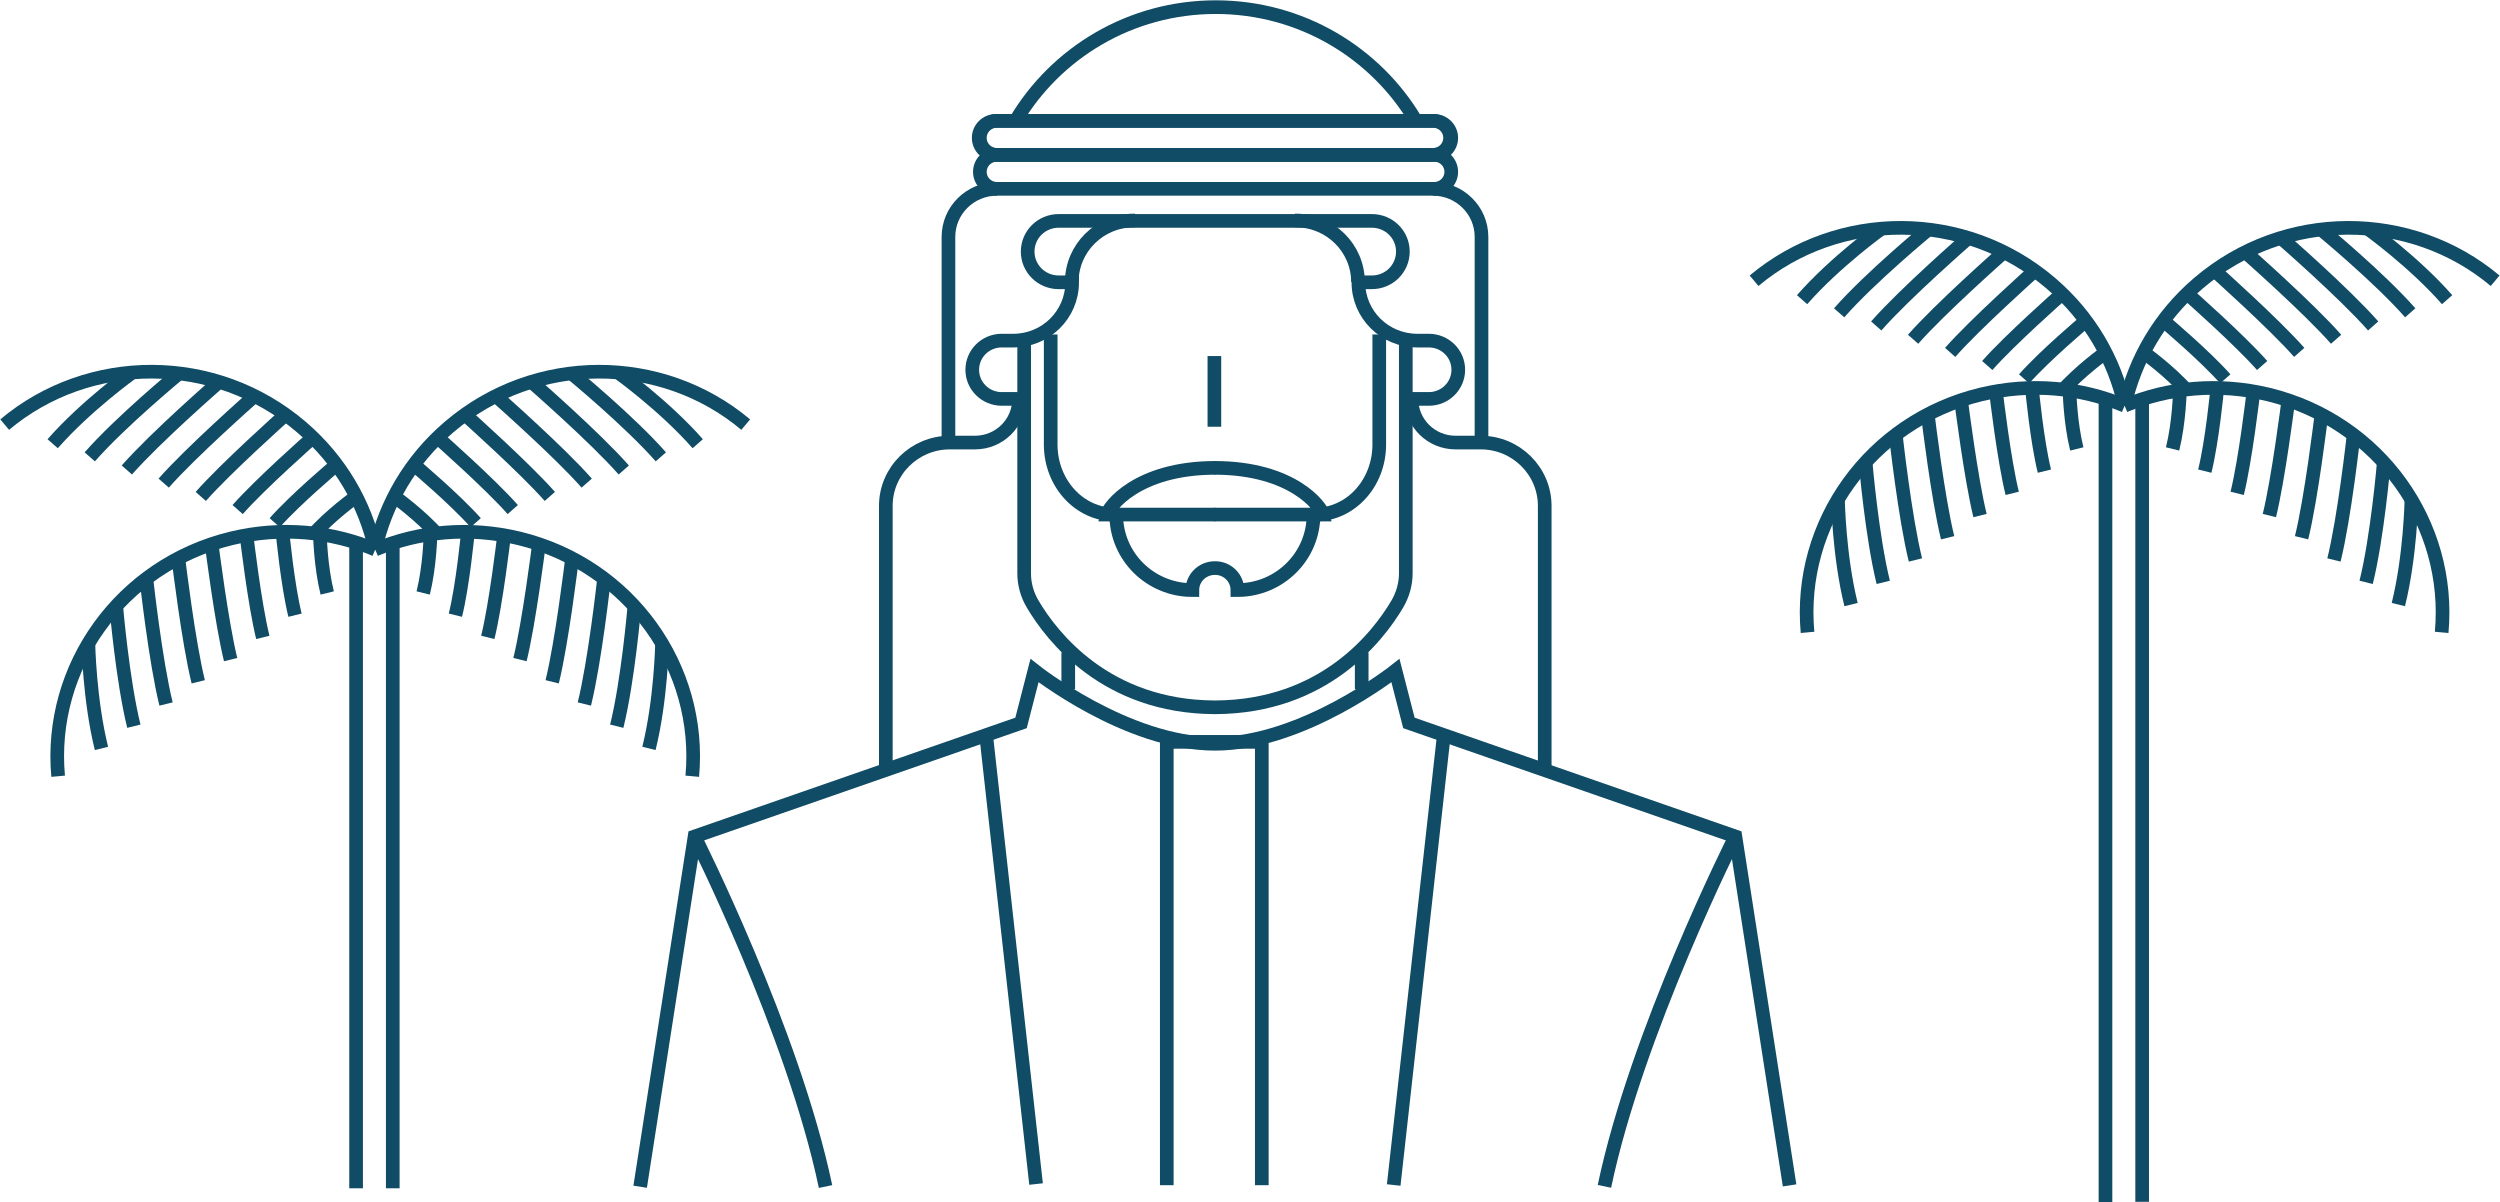 <svg width="366" height="176" viewBox="0 0 366 176" fill="none" xmlns="http://www.w3.org/2000/svg">
<g clip-path="url(#clip0_110_10983)">
<path d="M95.006 109.569C96.777 102.417 96.92 94.219 96.92 94.219" stroke="#104C65" stroke-width="2" stroke-miterlimit="10"/>
<path d="M90.293 106.318C91.95 99.618 92.864 88.876 92.864 88.876" stroke="#104C65" stroke-width="2" stroke-miterlimit="10"/>
<path d="M85.551 103.067C87.094 96.848 88.408 84.947 88.408 84.947" stroke="#104C65" stroke-width="2" stroke-miterlimit="10"/>
<path d="M80.838 99.816C82.266 94.049 83.695 82.177 83.695 82.177" stroke="#104C65" stroke-width="2" stroke-miterlimit="10"/>
<path d="M76.125 96.565C77.439 91.251 78.867 79.944 78.867 79.944" stroke="#104C65" stroke-width="2" stroke-miterlimit="10"/>
<path d="M71.412 93.314C72.612 88.481 73.754 78.728 73.754 78.728" stroke="#104C65" stroke-width="2" stroke-miterlimit="10"/>
<path d="M66.67 90.064C67.755 85.682 68.469 78.191 68.469 78.191" stroke="#104C65" stroke-width="2" stroke-miterlimit="10"/>
<path d="M61.957 86.813C62.928 82.883 63.014 78.417 63.014 78.417" stroke="#104C65" stroke-width="2" stroke-miterlimit="10"/>
<path d="M54.93 80.452C61.357 77.767 68.67 77.06 75.982 78.813C92.264 82.77 102.804 97.753 101.348 113.64" stroke="#104C65" stroke-width="2" stroke-miterlimit="10"/>
<path d="M102.147 64.961C97.263 59.392 90.522 54.558 90.522 54.558" stroke="#104C65" stroke-width="2" stroke-miterlimit="10"/>
<path d="M96.749 66.883C92.178 61.682 83.78 54.756 83.78 54.756" stroke="#104C65" stroke-width="2" stroke-miterlimit="10"/>
<path d="M91.321 68.806C87.065 63.972 77.982 56.056 77.982 56.056" stroke="#104C65" stroke-width="2" stroke-miterlimit="10"/>
<path d="M85.894 70.728C81.952 66.233 72.926 58.261 72.926 58.261" stroke="#104C65" stroke-width="2" stroke-miterlimit="10"/>
<path d="M80.496 72.678C76.868 68.551 68.298 60.891 68.298 60.891" stroke="#104C65" stroke-width="2" stroke-miterlimit="10"/>
<path d="M75.068 74.601C71.754 70.841 64.328 64.283 64.328 64.283" stroke="#104C65" stroke-width="2" stroke-miterlimit="10"/>
<path d="M69.641 76.523C66.641 73.131 60.843 68.24 60.843 68.24" stroke="#104C65" stroke-width="2" stroke-miterlimit="10"/>
<path d="M64.242 78.474C61.557 75.421 57.872 72.791 57.872 72.791" stroke="#104C65" stroke-width="2" stroke-miterlimit="10"/>
<path d="M54.93 80.452C56.415 73.724 60.043 67.392 65.727 62.53C78.382 51.703 96.891 51.844 109.174 62.163" stroke="#104C65" stroke-width="2" stroke-miterlimit="10"/>
<path d="M14.854 109.569C13.082 102.417 12.94 94.219 12.94 94.219" stroke="#104C65" stroke-width="2" stroke-miterlimit="10"/>
<path d="M19.596 106.318C17.939 99.618 17.025 88.876 17.025 88.876" stroke="#104C65" stroke-width="2" stroke-miterlimit="10"/>
<path d="M24.309 103.067C22.766 96.848 21.452 84.947 21.452 84.947" stroke="#104C65" stroke-width="2" stroke-miterlimit="10"/>
<path d="M29.022 99.816C27.593 94.049 26.165 82.177 26.165 82.177" stroke="#104C65" stroke-width="2" stroke-miterlimit="10"/>
<path d="M33.764 96.565C32.45 91.251 31.021 79.944 31.021 79.944" stroke="#104C65" stroke-width="2" stroke-miterlimit="10"/>
<path d="M38.477 93.314C37.277 88.481 36.134 78.728 36.134 78.728" stroke="#104C65" stroke-width="2" stroke-miterlimit="10"/>
<path d="M43.19 90.064C42.105 85.682 41.39 78.191 41.39 78.191" stroke="#104C65" stroke-width="2" stroke-miterlimit="10"/>
<path d="M47.903 86.813C46.932 82.883 46.846 78.417 46.846 78.417" stroke="#104C65" stroke-width="2" stroke-miterlimit="10"/>
<path d="M54.93 80.452C48.503 77.767 41.19 77.06 33.878 78.813C17.596 82.77 7.055 97.753 8.512 113.64" stroke="#104C65" stroke-width="2" stroke-miterlimit="10"/>
<path d="M7.712 64.961C12.597 59.392 19.338 54.558 19.338 54.558" stroke="#104C65" stroke-width="2" stroke-miterlimit="10"/>
<path d="M13.14 66.883C17.71 61.682 26.108 54.756 26.108 54.756" stroke="#104C65" stroke-width="2" stroke-miterlimit="10"/>
<path d="M18.567 68.806C22.823 63.972 31.907 56.056 31.907 56.056" stroke="#104C65" stroke-width="2" stroke-miterlimit="10"/>
<path d="M23.966 70.728C27.908 66.233 36.934 58.261 36.934 58.261" stroke="#104C65" stroke-width="2" stroke-miterlimit="10"/>
<path d="M29.393 72.678C33.021 68.551 41.59 60.891 41.59 60.891" stroke="#104C65" stroke-width="2" stroke-miterlimit="10"/>
<path d="M34.792 74.601C38.105 70.841 45.532 64.283 45.532 64.283" stroke="#104C65" stroke-width="2" stroke-miterlimit="10"/>
<path d="M40.219 76.523C43.218 73.131 49.017 68.24 49.017 68.24" stroke="#104C65" stroke-width="2" stroke-miterlimit="10"/>
<path d="M45.647 78.474C48.332 75.421 52.016 72.791 52.016 72.791" stroke="#104C65" stroke-width="2" stroke-miterlimit="10"/>
<path d="M54.93 80.452C53.445 73.724 49.817 67.392 44.133 62.53C31.478 51.703 12.968 51.844 0.686 62.163" stroke="#104C65" stroke-width="2" stroke-miterlimit="10"/>
<path d="M52.131 80.056V173.965" stroke="#104C65" stroke-width="2" stroke-miterlimit="10"/>
<path d="M57.501 80.056V173.965" stroke="#104C65" stroke-width="2" stroke-miterlimit="10"/>
<path d="M351.118 88.509C352.889 81.357 353.032 73.159 353.032 73.159" stroke="#104C65" stroke-width="2" stroke-miterlimit="10"/>
<path d="M346.404 85.258C348.061 78.558 348.975 67.816 348.975 67.816" stroke="#104C65" stroke-width="2" stroke-miterlimit="10"/>
<path d="M341.691 81.979C343.234 75.76 344.548 63.859 344.548 63.859" stroke="#104C65" stroke-width="2" stroke-miterlimit="10"/>
<path d="M336.949 78.728C338.378 72.961 339.806 61.088 339.806 61.088" stroke="#104C65" stroke-width="2" stroke-miterlimit="10"/>
<path d="M332.236 75.477C333.55 70.163 334.979 58.855 334.979 58.855" stroke="#104C65" stroke-width="2" stroke-miterlimit="10"/>
<path d="M327.523 72.226C328.723 67.392 329.866 57.64 329.866 57.64" stroke="#104C65" stroke-width="2" stroke-miterlimit="10"/>
<path d="M322.781 68.975C323.867 64.594 324.581 57.102 324.581 57.102" stroke="#104C65" stroke-width="2" stroke-miterlimit="10"/>
<path d="M318.068 65.724C319.039 61.795 319.125 57.329 319.125 57.329" stroke="#104C65" stroke-width="2" stroke-miterlimit="10"/>
<path d="M311.041 59.392C317.468 56.707 324.781 56 332.093 57.753C348.375 61.71 358.916 76.693 357.459 92.579" stroke="#104C65" stroke-width="2" stroke-miterlimit="10"/>
<path d="M358.259 43.873C353.374 38.304 346.633 33.47 346.633 33.47" stroke="#104C65" stroke-width="2" stroke-miterlimit="10"/>
<path d="M352.86 45.795C348.29 40.594 339.892 33.668 339.892 33.668" stroke="#104C65" stroke-width="2" stroke-miterlimit="10"/>
<path d="M347.433 47.717C343.177 42.883 334.093 34.968 334.093 34.968" stroke="#104C65" stroke-width="2" stroke-miterlimit="10"/>
<path d="M342.006 49.668C338.064 45.173 329.037 37.201 329.037 37.201" stroke="#104C65" stroke-width="2" stroke-miterlimit="10"/>
<path d="M336.607 51.59C332.979 47.463 324.41 39.802 324.41 39.802" stroke="#104C65" stroke-width="2" stroke-miterlimit="10"/>
<path d="M331.179 53.512C327.866 49.753 320.439 43.194 320.439 43.194" stroke="#104C65" stroke-width="2" stroke-miterlimit="10"/>
<path d="M325.781 55.463C322.781 52.071 316.983 47.18 316.983 47.18" stroke="#104C65" stroke-width="2" stroke-miterlimit="10"/>
<path d="M320.353 57.385C317.668 54.332 313.983 51.703 313.983 51.703" stroke="#104C65" stroke-width="2" stroke-miterlimit="10"/>
<path d="M311.041 59.392C312.527 52.664 316.154 46.332 321.839 41.47C334.493 30.643 353.003 30.785 365.286 41.102" stroke="#104C65" stroke-width="2" stroke-miterlimit="10"/>
<path d="M270.993 88.509C269.222 81.357 269.08 73.159 269.08 73.159" stroke="#104C65" stroke-width="2" stroke-miterlimit="10"/>
<path d="M275.707 85.258C274.05 78.558 273.136 67.816 273.136 67.816" stroke="#104C65" stroke-width="2" stroke-miterlimit="10"/>
<path d="M280.42 81.979C278.877 75.76 277.563 63.859 277.563 63.859" stroke="#104C65" stroke-width="2" stroke-miterlimit="10"/>
<path d="M285.133 78.728C283.705 72.961 282.277 61.088 282.277 61.088" stroke="#104C65" stroke-width="2" stroke-miterlimit="10"/>
<path d="M289.875 75.477C288.561 70.163 287.133 58.855 287.133 58.855" stroke="#104C65" stroke-width="2" stroke-miterlimit="10"/>
<path d="M294.588 72.226C293.388 67.392 292.246 57.64 292.246 57.64" stroke="#104C65" stroke-width="2" stroke-miterlimit="10"/>
<path d="M299.301 68.975C298.216 64.594 297.502 57.102 297.502 57.102" stroke="#104C65" stroke-width="2" stroke-miterlimit="10"/>
<path d="M304.043 65.724C303.072 61.795 302.986 57.329 302.986 57.329" stroke="#104C65" stroke-width="2" stroke-miterlimit="10"/>
<path d="M311.041 59.392C304.614 56.707 297.302 56 289.989 57.753C273.707 61.71 263.167 76.693 264.624 92.579" stroke="#104C65" stroke-width="2" stroke-miterlimit="10"/>
<path d="M263.824 43.873C268.708 38.304 275.45 33.47 275.45 33.47" stroke="#104C65" stroke-width="2" stroke-miterlimit="10"/>
<path d="M269.251 45.795C273.822 40.594 282.22 33.668 282.22 33.668" stroke="#104C65" stroke-width="2" stroke-miterlimit="10"/>
<path d="M274.678 47.717C278.935 42.883 288.018 34.968 288.018 34.968" stroke="#104C65" stroke-width="2" stroke-miterlimit="10"/>
<path d="M280.077 49.668C284.019 45.173 293.046 37.201 293.046 37.201" stroke="#104C65" stroke-width="2" stroke-miterlimit="10"/>
<path d="M285.504 51.59C289.132 47.463 297.702 39.802 297.702 39.802" stroke="#104C65" stroke-width="2" stroke-miterlimit="10"/>
<path d="M290.932 53.512C294.245 49.753 301.672 43.194 301.672 43.194" stroke="#104C65" stroke-width="2" stroke-miterlimit="10"/>
<path d="M296.331 55.463C299.33 52.071 305.129 47.18 305.129 47.18" stroke="#104C65" stroke-width="2" stroke-miterlimit="10"/>
<path d="M301.758 57.385C304.443 54.332 308.128 51.703 308.128 51.703" stroke="#104C65" stroke-width="2" stroke-miterlimit="10"/>
<path d="M311.041 59.392C309.556 52.664 305.928 46.332 300.244 41.47C287.59 30.643 269.08 30.785 256.797 41.102" stroke="#104C65" stroke-width="2" stroke-miterlimit="10"/>
<path d="M308.242 58.968V176" stroke="#104C65" stroke-width="2" stroke-miterlimit="10"/>
<path d="M313.612 58.968V175.944" stroke="#104C65" stroke-width="2" stroke-miterlimit="10"/>
<path d="M177.873 108.89C164.961 108.89 151.45 98.177 151.45 98.177L149.479 105.837L101.691 122.459L93.721 173.738" stroke="#104C65" stroke-width="2" stroke-miterlimit="10"/>
<path d="M148.679 17.696C154.564 7.746 165.476 1.046 177.987 1.046C190.498 1.046 201.41 7.746 207.294 17.696" stroke="#104C65" stroke-width="2" stroke-miterlimit="10"/>
<path d="M209.951 17.696H145.966C144.578 17.696 143.452 18.81 143.452 20.184C143.452 21.558 144.578 22.671 145.966 22.671H209.951C211.339 22.671 212.465 21.558 212.465 20.184C212.465 18.81 211.339 17.696 209.951 17.696Z" stroke="#104C65" stroke-width="2" stroke-miterlimit="10"/>
<path d="M209.951 22.671H145.966C144.578 22.671 143.452 23.785 143.452 25.159C143.452 26.533 144.578 27.647 145.966 27.647H209.951C211.339 27.647 212.465 26.533 212.465 25.159C212.465 23.785 211.339 22.671 209.951 22.671Z" stroke="#104C65" stroke-width="2" stroke-miterlimit="10"/>
<path d="M145.966 27.647C142.053 27.647 138.853 30.784 138.853 34.685V64.82" stroke="#104C65" stroke-width="2" stroke-miterlimit="10"/>
<path d="M177.958 68.495C166.39 68.495 162.276 74.29 162.048 75.336H177.958" stroke="#104C65" stroke-width="2" stroke-miterlimit="10"/>
<path d="M153.821 48.961V65.074C153.821 70.756 158.02 75.336 163.219 75.336" stroke="#104C65" stroke-width="2" stroke-miterlimit="10"/>
<path d="M156.906 41.3C156.906 36.325 160.991 32.283 166.018 32.283H166.161" stroke="#104C65" stroke-width="2" stroke-miterlimit="10"/>
<path d="M156.392 95.519V100.89" stroke="#104C65" stroke-width="2" stroke-miterlimit="10"/>
<path d="M145.795 22.671L209.78 22.671C211.168 22.671 212.293 21.558 212.293 20.184C212.293 18.81 211.168 17.696 209.78 17.696L145.795 17.696C144.406 17.696 143.281 18.81 143.281 20.184C143.281 21.558 144.406 22.671 145.795 22.671Z" stroke="#104C65" stroke-width="2" stroke-miterlimit="10"/>
<path d="M226.147 112.396V74.064C226.147 68.947 221.948 64.791 216.778 64.791H213.093C209.523 64.791 206.637 61.936 206.637 58.403H209.18C211.579 58.403 213.493 56.481 213.493 54.134C213.493 51.76 211.551 49.866 209.18 49.866H207.494C202.724 49.866 198.868 46.05 198.868 41.329H200.839C203.353 41.329 205.381 39.322 205.381 36.834C205.381 34.346 203.353 32.339 200.839 32.339H177.816H178.016H154.992C152.479 32.339 150.451 34.346 150.451 36.834C150.451 39.322 152.479 41.329 154.992 41.329H156.963C156.963 46.05 153.107 49.866 148.337 49.866H146.652C144.252 49.866 142.338 51.788 142.338 54.134C142.338 56.509 144.281 58.403 146.652 58.403H149.194C149.194 61.936 146.309 64.791 142.738 64.791H139.053C133.883 64.791 129.684 68.947 129.684 74.064V112.396" stroke="#104C65" stroke-width="2" stroke-miterlimit="10"/>
<path d="M198.811 41.3C198.811 36.325 194.726 32.283 189.698 32.283H189.556" stroke="#104C65" stroke-width="2" stroke-miterlimit="10"/>
<path d="M209.78 27.647C213.693 27.647 216.892 30.784 216.892 34.685V64.82" stroke="#104C65" stroke-width="2" stroke-miterlimit="10"/>
<path d="M177.787 68.495C189.356 68.495 193.469 74.29 193.697 75.336C187.013 75.336 177.787 75.336 177.787 75.336" stroke="#104C65" stroke-width="2" stroke-miterlimit="10"/>
<path d="M192.298 75.364C192.298 81.442 187.328 86.389 181.158 86.389C181.158 84.636 179.729 83.194 177.958 83.166H177.873H177.758C175.987 83.222 174.559 84.636 174.559 86.389C168.418 86.389 163.419 81.47 163.419 75.364" stroke="#104C65" stroke-width="2" stroke-miterlimit="10"/>
<path d="M149.936 49.696V83.929C149.936 85.512 150.365 87.067 151.193 88.452C154.021 93.23 161.933 103.463 177.787 103.548C177.787 103.548 177.844 103.548 177.873 103.548C177.901 103.548 177.93 103.548 177.958 103.548C193.812 103.463 201.724 93.23 204.552 88.452C205.352 87.095 205.809 85.541 205.809 83.929V49.696" stroke="#104C65" stroke-width="2" stroke-miterlimit="10"/>
<path d="M201.924 48.961V65.074C201.924 70.756 197.725 75.336 192.526 75.336" stroke="#104C65" stroke-width="2" stroke-miterlimit="10"/>
<path d="M199.353 95.519V100.89" stroke="#104C65" stroke-width="2" stroke-miterlimit="10"/>
<path d="M151.679 173.343L144.366 107.618" stroke="#104C65" stroke-width="2" stroke-miterlimit="10"/>
<path d="M101.69 122.459C101.69 122.459 116.116 151.039 120.857 173.71" stroke="#104C65" stroke-width="2" stroke-miterlimit="10"/>
<path d="M184.728 173.512V108.608H170.817V173.512" stroke="#104C65" stroke-width="2" stroke-miterlimit="10"/>
<path d="M177.787 62.474V52.127" stroke="#104C65" stroke-width="2" stroke-miterlimit="10"/>
<path d="M177.873 108.89C190.784 108.89 204.295 98.177 204.295 98.177L206.266 105.837L254.055 122.459L261.996 173.541" stroke="#104C65" stroke-width="2" stroke-miterlimit="10"/>
<path d="M204.038 173.484L211.379 107.618" stroke="#104C65" stroke-width="2" stroke-miterlimit="10"/>
<path d="M254.055 122.459C254.055 122.459 239.63 151.039 234.888 173.682" stroke="#104C65" stroke-width="2" stroke-miterlimit="10"/>
</g>
<defs>
<clipPath id="clip0_110_10983">
<rect width="366" height="176" fill="white"/>
</clipPath>
</defs>
</svg>
